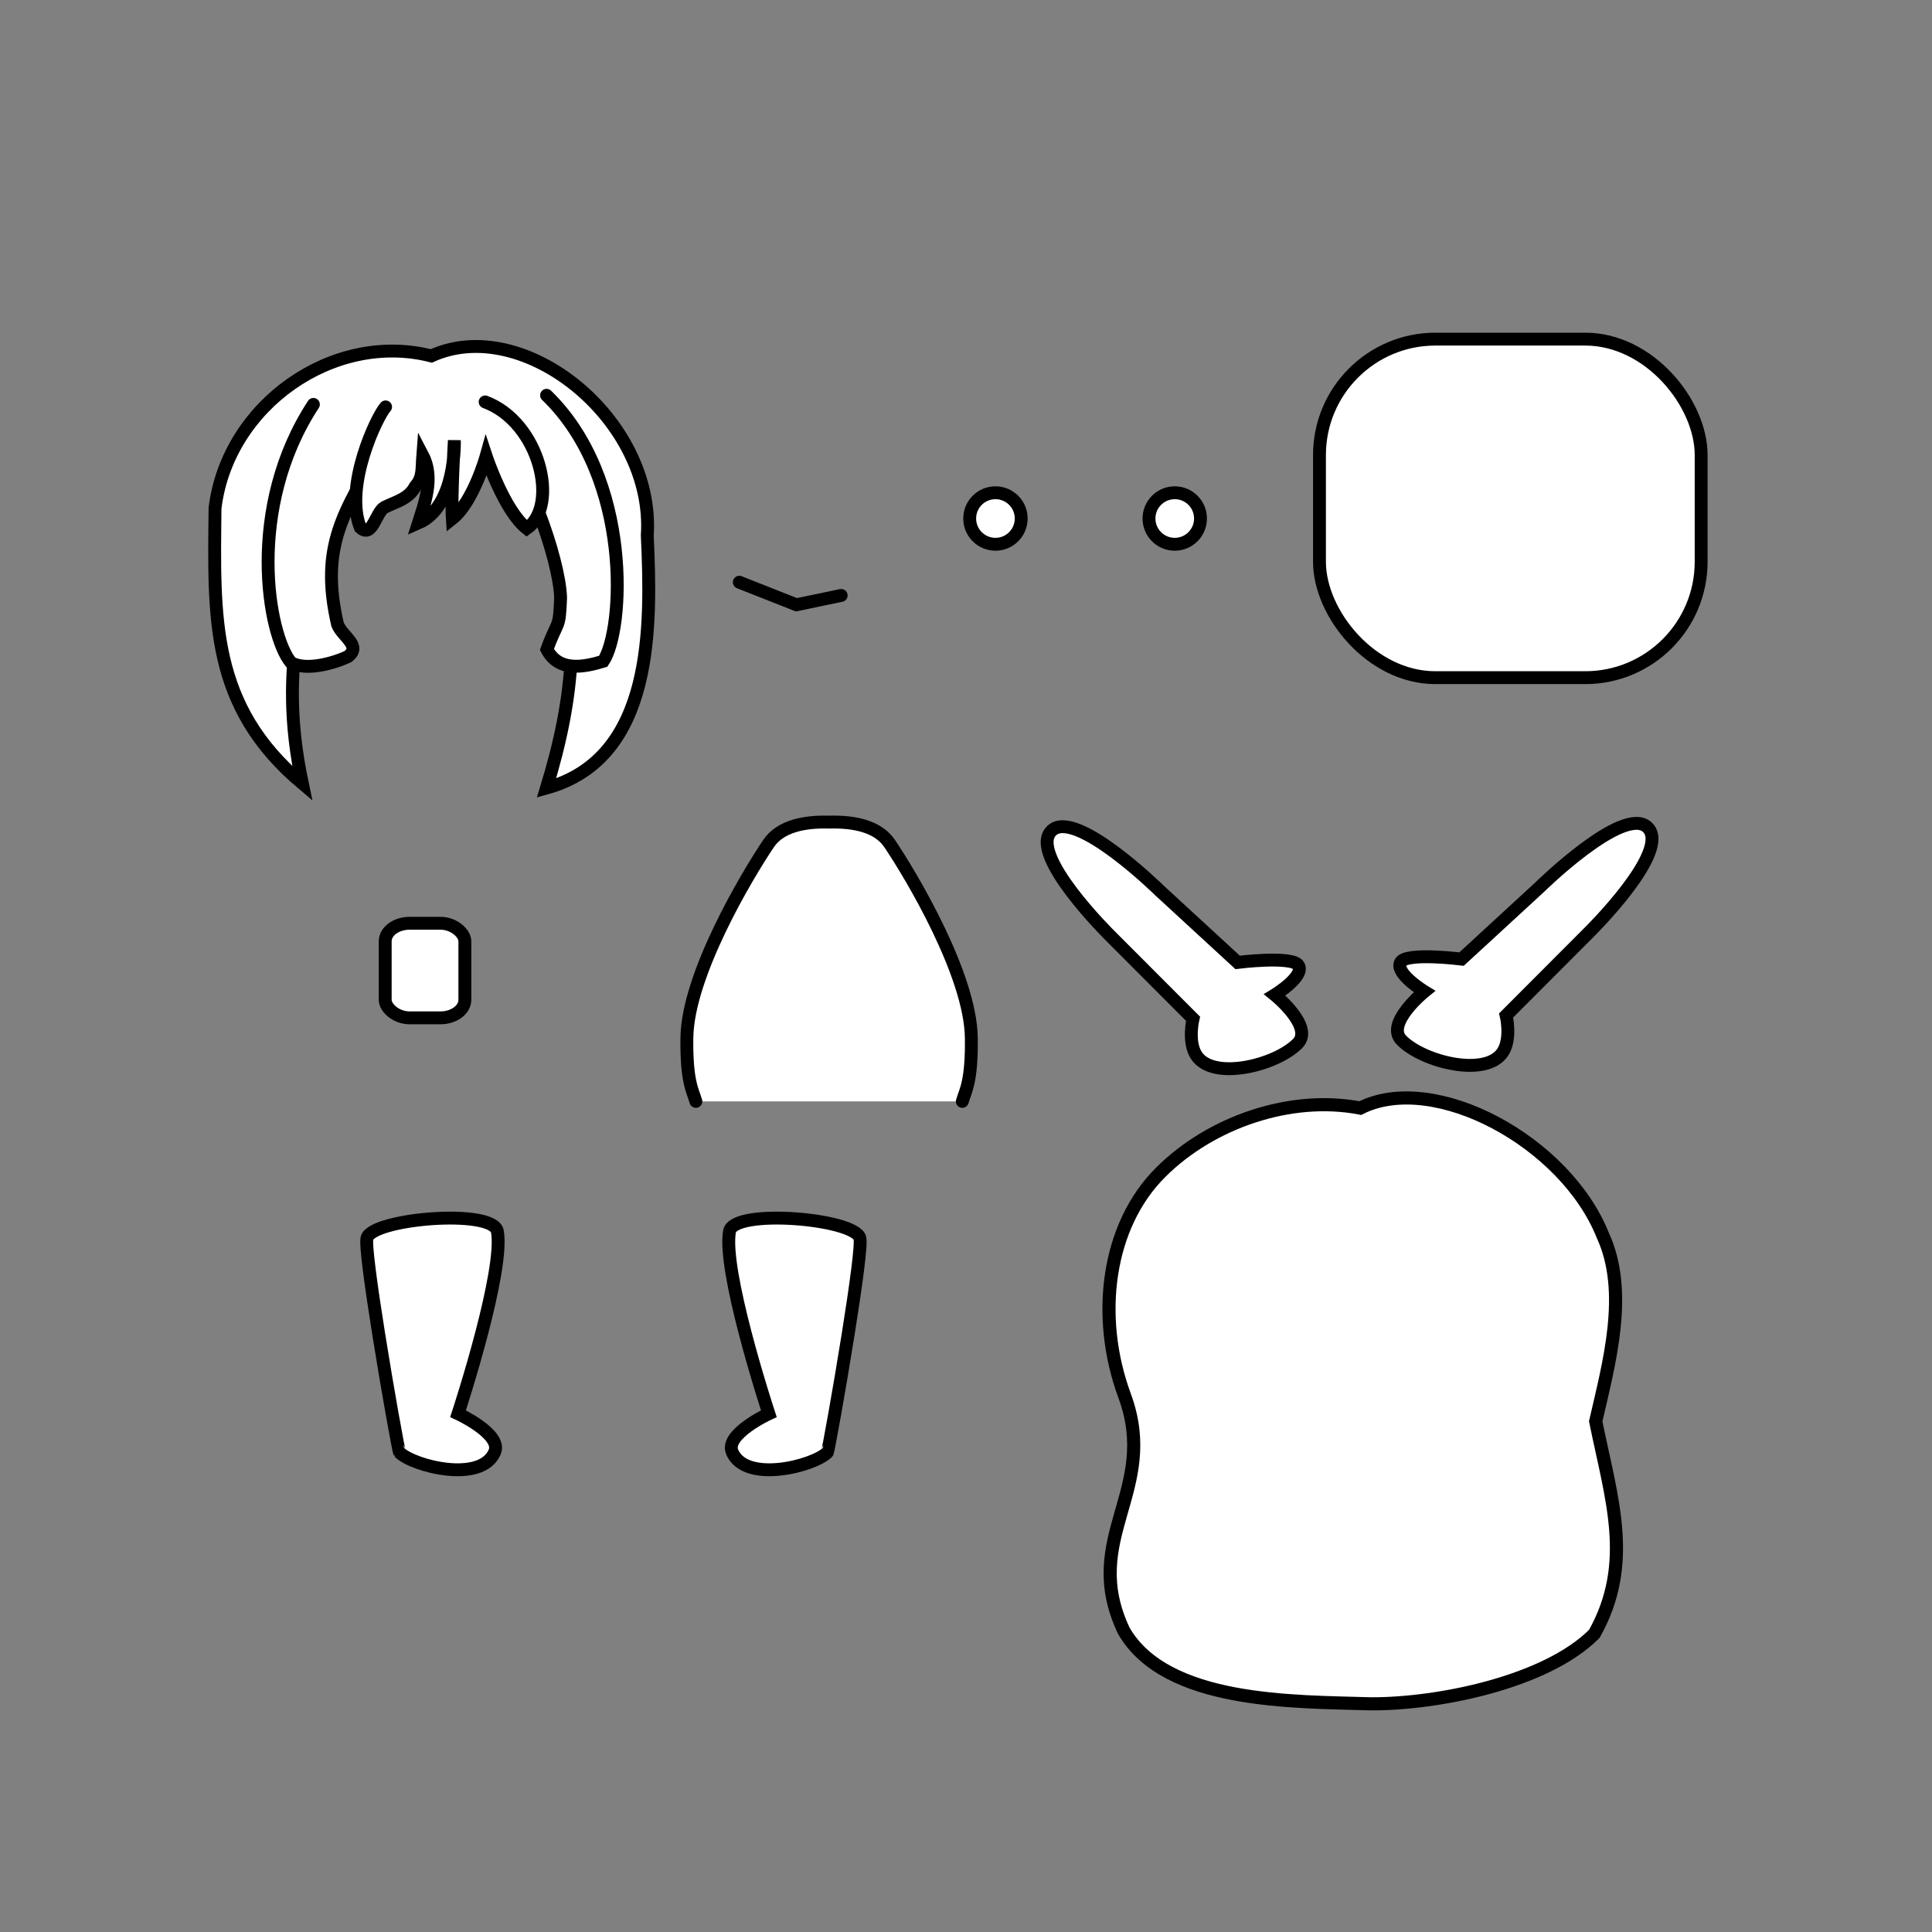 <?xml version="1.0" encoding="UTF-8" standalone="no"?>
<!-- Created with Inkscape (http://www.inkscape.org/) -->

<svg
   width="566.929"
   height="566.929"
   viewBox="0 0 150 150"
   version="1.1"
   id="svg1"
   xml:space="preserve"
   sodipodi:docname="Characters.svg"
   inkscape:version="1.4 (86a8ad7, 2024-10-11)"
   inkscape:export-batch-path="Chibi Hime\SVG\Spritesheet"
   inkscape:export-batch-name=""
   xmlns:inkscape="http://www.inkscape.org/namespaces/inkscape"
   xmlns:sodipodi="http://sodipodi.sourceforge.net/DTD/sodipodi-0.dtd"
   xmlns="http://www.w3.org/2000/svg"
   xmlns:svg="http://www.w3.org/2000/svg"><rect x="0" y="0" width="150" height="150" fill="#808080" stroke="none"/><sodipodi:namedview
     id="namedview1"
     pagecolor="#505050"
     bordercolor="#ffffff"
     borderopacity="1"
     inkscape:showpageshadow="0"
     inkscape:pageopacity="0"
     inkscape:pagecheckerboard="1"
     inkscape:deskcolor="#505050"
     inkscape:document-units="mm"
     showgrid="false"
     inkscape:zoom="1.026783"
     inkscape:cx="1215.9337"
     inkscape:cy="858.50664"
     inkscape:window-width="1920"
     inkscape:window-height="1017"
     inkscape:window-x="1912"
     inkscape:window-y="-8"
     inkscape:window-maximized="1"
     inkscape:current-layer="g100"
     inkscape:export-bgcolor="#ffffff00" /><defs
     id="defs1"><inkscape:path-effect
       effect="mirror_symmetry"
       start_point="-348.74,-250.264"
       end_point="-348.74,-246.264"
       center_point="-348.74,-248.264"
       id="path-effect103"
       is_visible="true"
       lpeversion="1.2"
       lpesatellites=""
       mode="free"
       discard_orig_path="false"
       fuse_paths="false"
       oposite_fuse="false"
       split_items="false"
       split_open="false"
       link_styles="false" /><inkscape:path-effect
       effect="mirror_symmetry"
       start_point="-346.324,-213.489"
       end_point="-346.324,-233.829"
       center_point="-346.324,-223.659"
       id="path-effect101"
       is_visible="true"
       lpeversion="1.2"
       lpesatellites=""
       mode="free"
       discard_orig_path="false"
       fuse_paths="true"
       oposite_fuse="false"
       split_items="false"
       split_open="false"
       link_styles="false" /></defs><g
     inkscape:groupmode="layer"
     id="g100"
     inkscape:label="base_Chibi_Hime_Spritesheet"
     transform="translate(335.26,298.184)"
     style="display:inline"
     inkscape:export-filename="Hime.png"
     inkscape:export-xdpi="96"
     inkscape:export-ydpi="96"><path
       id="path88"
       style="display:inline;fill:#ffffff;fill-opacity:1;stroke:#000000;stroke-width:1.019;stroke-linecap:round;stroke-linejoin:miter;stroke-dasharray:none;stroke-dashoffset:0;stroke-opacity:1;paint-order:normal"
       d="m -247.945,-189.815 c 2.711,7.358 -3.481,11.013 -0.064,18.243 3.275,5.673 13.182,5.489 19.165,5.672 5.188,0.03 13.598,-1.653 17.367,-5.432 3.082,-5.486 1.314,-10.535 0.107,-16.5 1.037,-4.514 2.575,-10.034 0.558,-14.422 -2.903,-7.303 -13.112,-12.792 -18.838,-9.898 -5.391,-1.042 -11.578,1.08 -15.48,4.971 -4.176,4.138 -5.089,11.195 -2.816,17.365 z"
       sodipodi:nodetypes="scccccccss"
       inkscape:label="hair_Hime_Back" /><path
       style="display:inline;fill:#ffffff;stroke:#000000;stroke-width:1;stroke-dasharray:none;stroke-opacity:1"
       d="m -278.621,-202.579 c -0.27,1.51 0.412,4.799 1.2,7.827 0.864,3.321 1.854,6.328 1.854,6.328 0,0 -3.432,1.582 -2.848,2.968 1.036,2.458 6.301,1.108 7.388,0.046 0.062,-0.061 0.921,-4.805 1.625,-9.224 0.574,-3.603 1.046,-6.989 0.899,-7.445 -0.485,-1.51 -9.798,-2.291 -10.118,-0.499 z"
       id="path89"
       sodipodi:nodetypes="sscsssss"
       inkscape:label="base_Leg_R" /><path
       id="path90"
       d="m -296.644,-202.579 c 0.27,1.51 -0.412,4.799 -1.2,7.827 -0.864,3.321 -1.854,6.328 -1.854,6.328 0,0 3.432,1.582 2.848,2.968 -1.036,2.458 -6.301,1.108 -7.388,0.046 -0.062,-0.061 -0.921,-4.805 -1.625,-9.224 -0.574,-3.603 -1.046,-6.989 -0.899,-7.445 0.485,-1.51 9.798,-2.291 10.118,-0.499 z"
       style="display:inline;fill:#ffffff;stroke:#000000;stroke-width:1;stroke-dasharray:none;stroke-opacity:1"
       inkscape:label="base_Leg_L" /><path
       style="fill:#ffffff;fill-opacity:1;stroke:#000000;stroke-width:1;stroke-dasharray:none;stroke-opacity:1"
       d="m -211.918,-225.764 -6.406,6.417 c 0,0 0.428,1.775 -0.253,2.837 -1.288,2.011 -6.211,0.784 -7.879,-0.925 -1.266,-1.297 1.786,-3.765 1.786,-3.765 0,0 -2.333,-1.426 -1.844,-2.279 0.447,-0.78 4.728,-0.242 4.728,-0.242 l 6.063,-5.581 c 0,0 6.492,-6.382 8.358,-4.663 1.955,1.801 -4.553,8.2 -4.553,8.2 z"
       id="path91"
       sodipodi:nodetypes="ccsscsccsc"
       inkscape:label="base_Arm_R" /><path
       id="path92"
       d="m -249.04,-225.506 6.406,6.417 c 0,0 -0.428,1.775 0.253,2.837 1.288,2.011 6.211,0.784 7.879,-0.925 1.266,-1.297 -1.786,-3.765 -1.786,-3.765 0,0 2.333,-1.426 1.844,-2.279 -0.447,-0.78 -4.728,-0.242 -4.728,-0.242 l -6.063,-5.581 c 0,0 -6.492,-6.382 -8.358,-4.663 -1.955,1.801 4.553,8.2 4.553,8.2 z"
       style="display:inline;fill:#ffffff;fill-opacity:1;stroke:#000000;stroke-width:1;stroke-dasharray:none;stroke-opacity:1"
       inkscape:label="base_Arm_L" /><path
       style="display:inline;fill:#ffffff;stroke:#000000;stroke-width:1;stroke-linecap:round;stroke-dasharray:none;stroke-opacity:1"
       d="m -335.982,-213.123 c 0.238,-0.83 0.746,-1.507 0.699,-4.94 -0.066,-4.877 -4.636,-12.547 -6.339,-15.075 -0.922,-1.369 -2.809,-1.723 -4.703,-1.668 -1.894,-0.056 -3.78,0.298 -4.703,1.668 -1.703,2.528 -6.273,10.198 -6.339,15.075 -0.046,3.433 0.461,4.11 0.699,4.94"
       id="path93"
       sodipodi:nodetypes="ccssc"
       inkscape:label="Base_Body"
       transform="translate(75.436,0.451)"
       inkscape:original-d="m -335.50177,-213.48942 -5.45002,-20.33972 c 0,0 -7.84818,-2.61507 -10.07531,0.69148 -1.7028,2.52809 -6.27277,10.19812 -6.3388,15.07517 -0.0465,3.43262 0.46088,4.1099 0.69915,4.93968"
       inkscape:path-effect="#path-effect101" /><rect
       style="display:inline;fill:#ffffff;stroke:#000000;stroke-width:1;stroke-dasharray:none;stroke-opacity:1"
       id="rect93"
       width="6.184"
       height="7.344"
       x="-305.353"
       y="-226.502"
       rx="1.9"
       ry="1.4"
       inkscape:label="base_Neck" /><rect
       style="fill:#ffffff;stroke:#000000;stroke-width:1;stroke-dasharray:none;stroke-opacity:1"
       id="rect94"
       width="29.633"
       height="26.284"
       x="-232.816"
       y="-271.854"
       rx="9"
       ry="9"
       sodipodi:type="rect"
       inkscape:label="base_Head" /><path
       style="fill:#ffffff;fill-opacity:1;stroke:#000000;stroke-width:1;stroke-dasharray:none;stroke-dashoffset:0;stroke-opacity:1"
       id="path94"
       inkscape:path-effect="#path-effect103"
       sodipodi:type="arc"
       sodipodi:cx="-355.69998"
       sodipodi:cy="-248.39305"
       sodipodi:rx="2"
       sodipodi:ry="2"
       d="m -353.7,-248.393 c 0,1.105 -0.895,2 -2,2 -1.105,0 -2,-0.895 -2,-2 0,-1.105 0.895,-2 2,-2 1.105,0 2,0.895 2,2 z m 9.921,0 c 0,1.105 0.895,2 2,2 1.105,0 2,-0.895 2,-2 0,-1.105 -0.895,-2 -2,-2 -1.105,0 -2,0.895 -2,2 z"
       transform="translate(97.726,-9.534)"
       inkscape:label="base_Eyes" /><path
       style="display:inline;fill:none;fill-opacity:1;stroke:#000000;stroke-width:1;stroke-linecap:round;stroke-dasharray:none;stroke-dashoffset:0;stroke-opacity:1;paint-order:normal"
       d="m -277.859,-252.98 4.433,1.751 3.474,-0.726"
       id="path95"
       sodipodi:nodetypes="ccc"
       inkscape:label="base_Mouth" /><g
       id="g99"
       style="display:inline;fill:#ffffff;fill-opacity:1"
       inkscape:label="hair_Hime_Front"
       transform="translate(45.867,-3.608)"><path
         style="display:inline;fill:#ffffff;fill-opacity:1;stroke:#000000;stroke-width:1;stroke-linecap:round;stroke-linejoin:miter;stroke-dasharray:none;stroke-dashoffset:0;stroke-opacity:1;paint-order:normal"
         d="m -355.054,-257.8 c -2.432,9.065 -4.557,14.783 -2.603,24.051 -7.146,-6.018 -6.865,-12.776 -6.775,-21.373 0.968,-7.993 9.178,-13.769 16.793,-11.819 7.172,-3.28 17.369,4.966 16.766,13.937 0.319,7.006 0.565,17.287 -7.825,19.613 2.104,-6.907 2.929,-13.524 0.239,-20.853 -0.285,-1.245 -0.61,-2.48 -0.886,-3.727"
         id="path96"
         sodipodi:nodetypes="cccccccc"
         inkscape:label="hair_Hime_Bangs_LR" /><path
         style="display:inline;fill:#ffffff;fill-opacity:1;stroke:#000000;stroke-width:1;stroke-linecap:round;stroke-linejoin:miter;stroke-dasharray:none;stroke-dashoffset:0;stroke-opacity:1;paint-order:normal"
         d="m -356.795,-263.178 c -5.264,8.04 -3.533,17.889 -1.742,20.044 1.155,0.666 3.282,0.062 4.408,-0.456 1.12,-0.828 -0.395,-1.529 -0.789,-2.497 -1.408,-6.075 0.499,-8.816 3.405,-13.742"
         id="path97"
         sodipodi:nodetypes="ccccc"
         inkscape:label="hair_Hime_Bangs_R" /><path
         style="display:inline;fill:#ffffff;fill-opacity:1;stroke:#000000;stroke-width:1;stroke-linecap:round;stroke-linejoin:miter;stroke-dasharray:none;stroke-dashoffset:0;stroke-opacity:1;paint-order:normal"
         d="m -342.558,-260.858 c 2.247,2.482 4.843,9.568 4.956,12.669 -0.092,2.547 -0.193,1.663 -1.063,4.035 0.904,1.751 2.842,1.388 4.374,0.919 1.615,-2.393 2.314,-14.154 -4.401,-20.651"
         id="path98"
         sodipodi:nodetypes="ccccc"
         inkscape:label="hair_Hime_Bangs_L" /><path
         style="display:inline;fill:#ffffff;fill-opacity:1;stroke:#000000;stroke-width:1;stroke-linecap:round;stroke-linejoin:miter;stroke-dasharray:none;stroke-dashoffset:0;stroke-opacity:1;paint-order:normal"
         d="m -343.46,-263.371 c 4.236,1.578 5.779,8.053 3.233,9.826 -1.753,-1.375 -3.156,-5.618 -3.156,-5.618 0,0 -0.998,3.567 -2.624,4.854 -0.104,-1.575 0.156,-6.074 0.156,-6.074 0,0 0.185,5.128 -2.793,6.416 0.472,-1.487 1.247,-3.504 0.34,-5.241 -0.084,1.08 0.039,1.689 -0.582,2.398 -0.504,0.956 -1.439,1.163 -2.386,1.621 -0.692,0.39 -0.947,2.437 -1.882,1.571 -1.262,-3.197 1.25,-8.569 1.963,-9.366"
         id="path99"
         sodipodi:nodetypes="ccccccccccc"
         inkscape:label="hair_Hime_Bangs_Front" /></g><rect
       style="display:inline;fill:none;fill-opacity:0.455;stroke-width:0.547"
       id="rect88-8"
       width="150"
       height="150"
       x="-335.26"
       y="148.184"
       transform="scale(1,-1)"
       inkscape:label="Border_Padding" /></g></svg>
